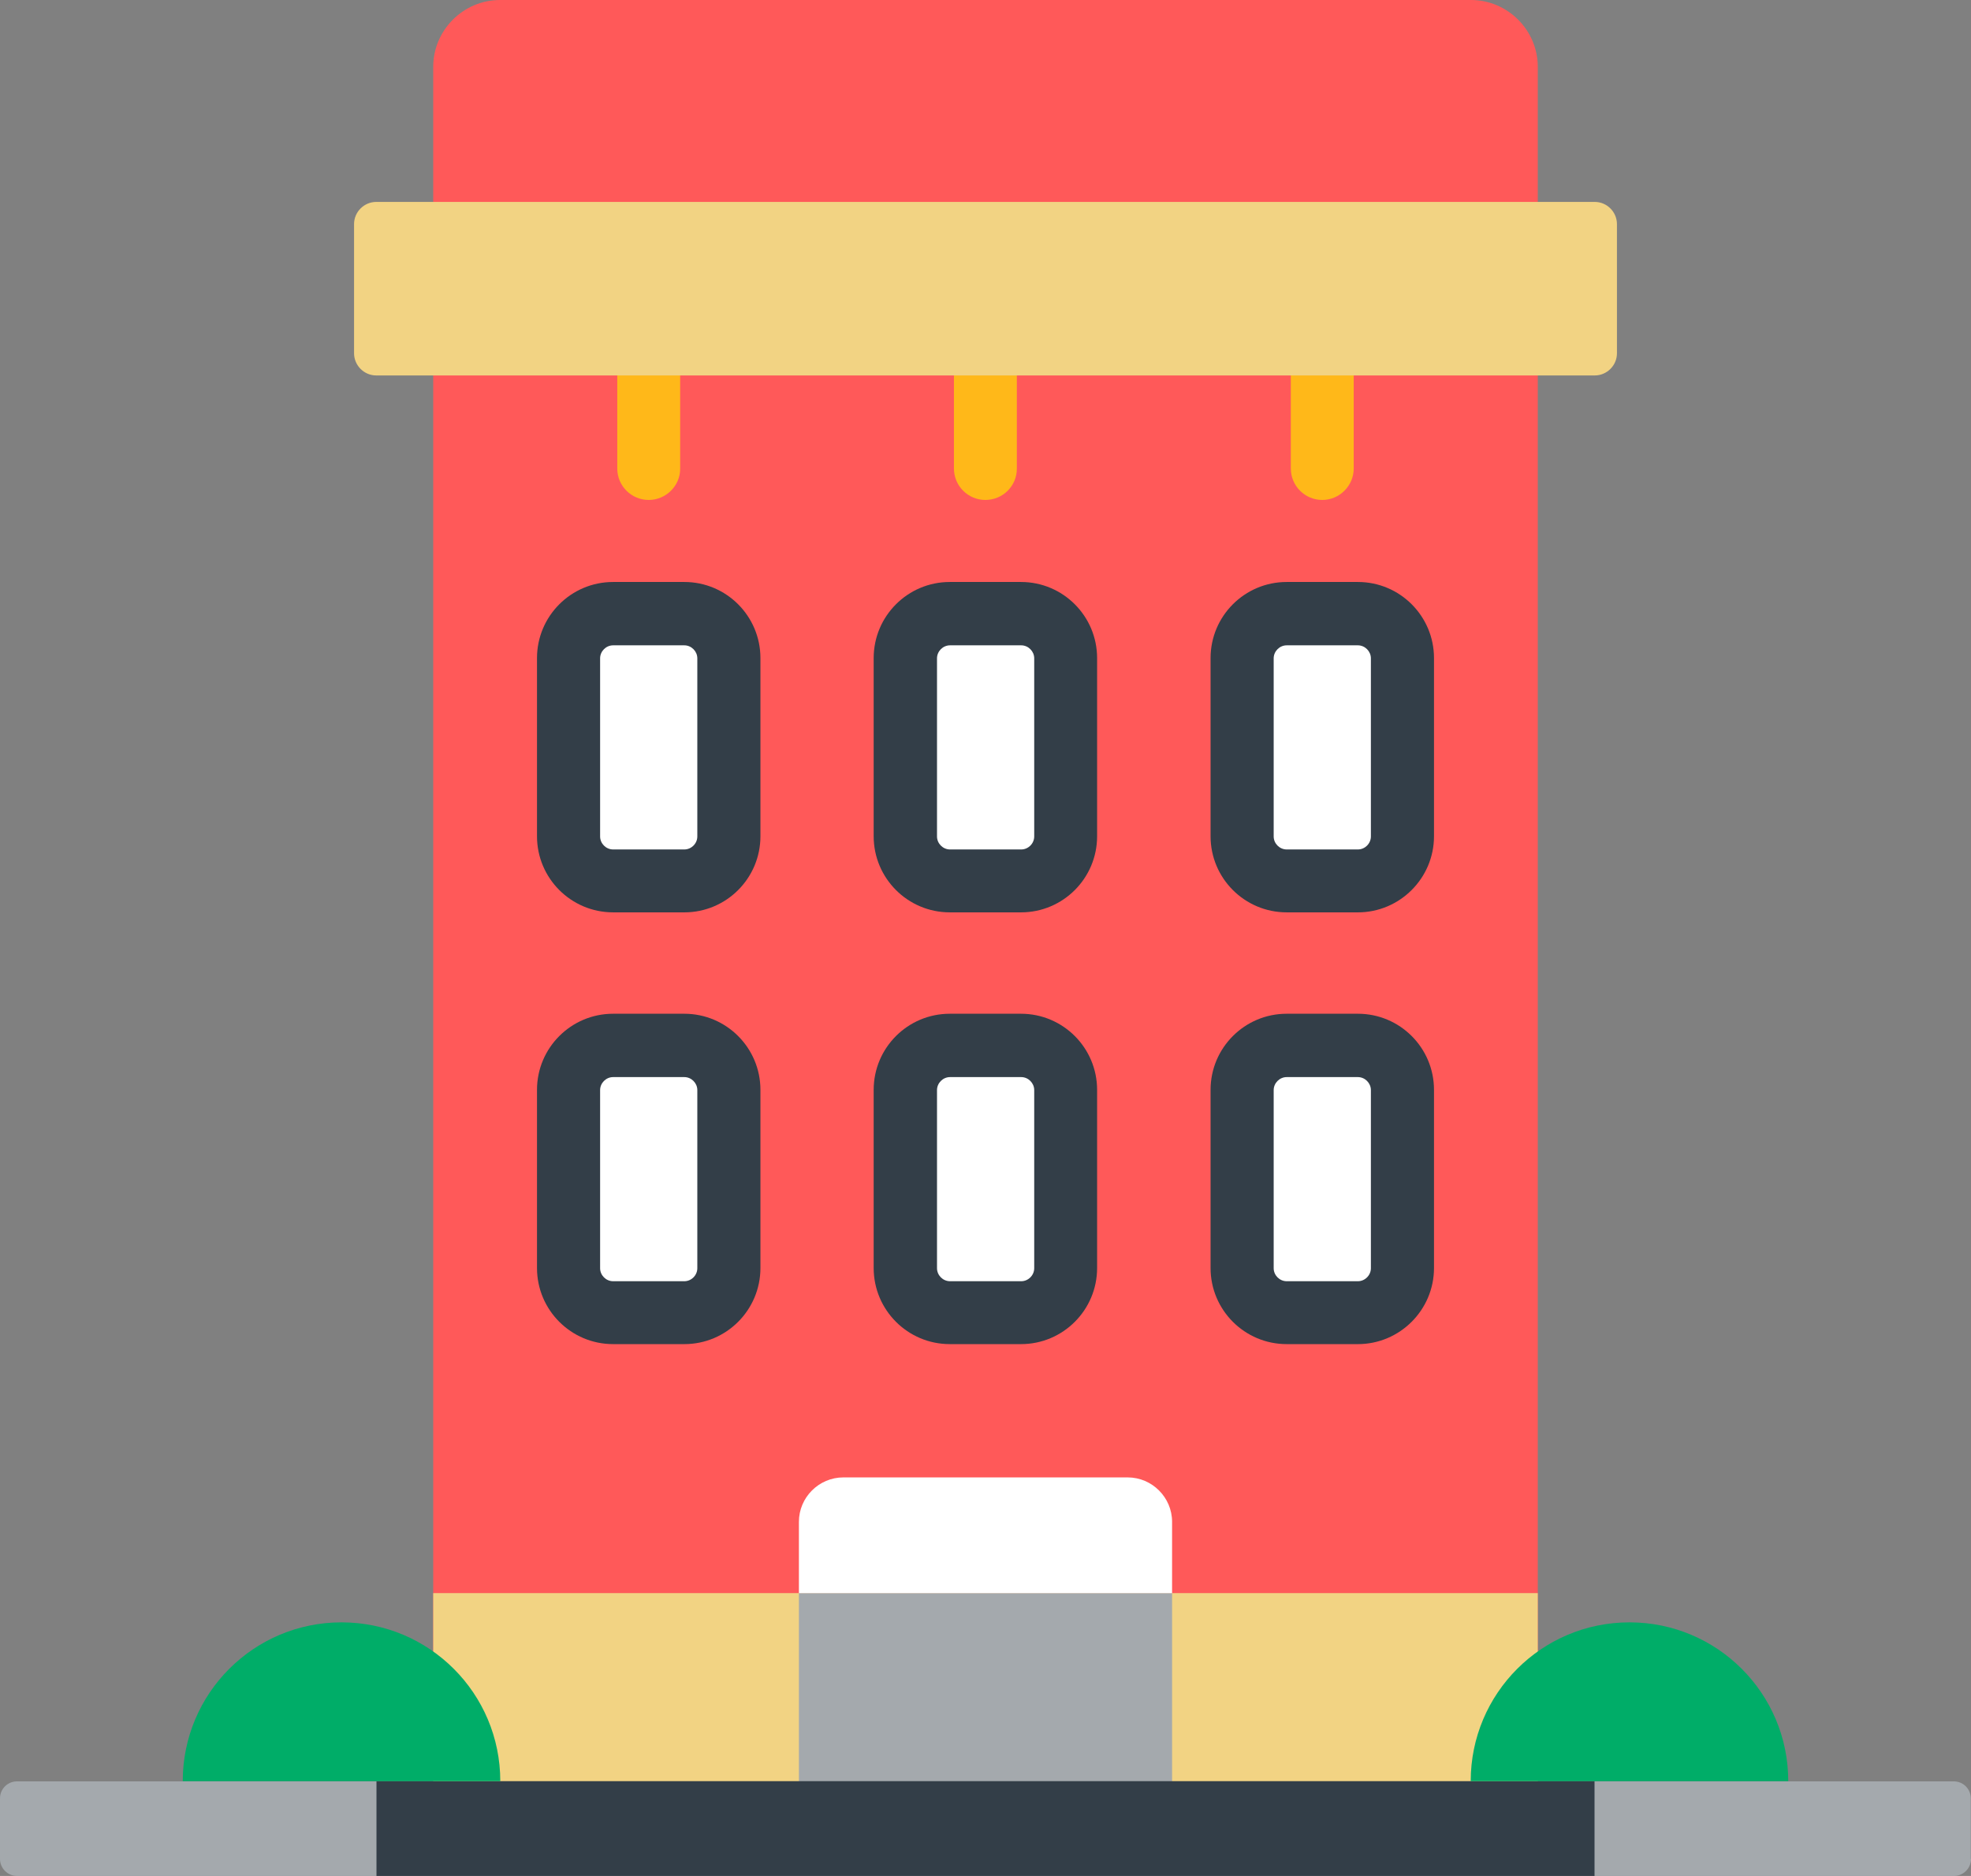 <?xml version="1.0" encoding="UTF-8" standalone="no"?>
<!-- Uploaded to: SVG Repo, www.svgrepo.com, Generator: SVG Repo Mixer Tools -->

<svg
   width="140"
   height="133.221"
   viewBox="0 0 179.2 170.523"
   class="icon"
   version="1.1"
   id="svg383"
   sodipodi:docname="building-2-svgrepo-com.svg"
   inkscape:version="1.2.2 (732a01da63, 2022-12-09)"
   xmlns:inkscape="http://www.inkscape.org/namespaces/inkscape"
   xmlns:sodipodi="http://sodipodi.sourceforge.net/DTD/sodipodi-0.dtd"
   xmlns="http://www.w3.org/2000/svg"
   xmlns:svg="http://www.w3.org/2000/svg">
  <rect x="0" y="0" width="179.2" height="170.523" fill="#808080" stroke="none"/>
  <defs
     id="defs387" />
  <sodipodi:namedview
     id="namedview385"
     pagecolor="#ffffff"
     bordercolor="#000000"
     borderopacity="0.25"
     inkscape:showpageshadow="2"
     inkscape:pageopacity="0.0"
     inkscape:pagecheckerboard="0"
     inkscape:deskcolor="#d1d1d1"
     showgrid="false"
     inkscape:zoom="1.04625"
     inkscape:cx="349.82079"
     inkscape:cy="332.61649"
     inkscape:window-width="1920"
     inkscape:window-height="1017"
     inkscape:window-x="1912"
     inkscape:window-y="-8"
     inkscape:window-maximized="1"
     inkscape:current-layer="svg383" />
  <path
     d="M 139.813,166.224 V 6.078 C 139.813,2.739 137.074,0 133.735,0 H 45.465 C 42.126,0 39.387,2.739 39.387,6.078 V 166.224 Z"
     fill="#ff5959"
     id="path323"
     style="stroke-width:0.2" />
  <path
     d="m 39.387,144.812 h 100.426 v 21.413 H 39.387 Z"
     fill="#f2d383"
     id="path325"
     style="stroke-width:0.2" />
  <path
     d="m 122.279,129.137 h 17.534 v 8.437 H 122.279 Z M 39.387,105.345 h 17.534 v 8.437 H 39.387 Z M 72.636,60.94 h 17.534 v 8.437 H 72.636 Z m 46.105,-13.595 h 17.534 v 8.437 H 118.74 Z M 84.752,40.786 h 17.534 v 8.437 H 84.752 Z M 45.125,36.568 h 17.534 v 8.437 H 45.125 Z M 90.17,89.01 h 17.534 v 8.437 H 90.17 Z m -29.41,51.583 h 17.534 v 8.437 H 60.76 Z"
     fill=""
     id="path327"
     style="stroke-width:0.2" />
  <path
     d="m 72.636,144.812 h 33.929 v 21.413 H 72.636 Z"
     fill="#a4a9ad"
     id="path329"
     style="stroke-width:0.2" />
  <path
     d="m 106.564,144.812 v -6.478 c 0,-2.219 -1.819,-4.039 -4.039,-4.039 H 76.674 c -2.219,0 -4.039,1.819 -4.039,4.039 v 6.478 z"
     fill="#ffffff"
     id="path331"
     style="stroke-width:0.2" />
  <path
     d="m 89.59,45.445 c -1.579,0 -2.859,-1.28 -2.859,-2.859 V 30.59 c 0,-1.579 1.28,-2.859 2.859,-2.859 1.579,0 2.859,1.28 2.859,2.859 v 11.996 c 0.02,1.559 -1.26,2.859 -2.859,2.859 z m -30.61,0 c -1.579,0 -2.859,-1.28 -2.859,-2.859 V 30.59 c 0,-1.579 1.28,-2.859 2.859,-2.859 1.579,0 2.859,1.28 2.859,2.859 v 11.996 c 0.02,1.559 -1.28,2.859 -2.859,2.859 z m 61.239,0 c -1.579,0 -2.859,-1.28 -2.859,-2.859 V 30.59 c 0,-1.579 1.28,-2.859 2.859,-2.859 1.579,0 2.859,1.28 2.859,2.859 v 11.996 c 0,1.559 -1.28,2.859 -2.859,2.859 z"
     fill="#ffb819"
     id="path333"
     style="stroke-width:0.2" />
  <path
     d="m 39.387,30.57 h 100.426 v 8.637 H 39.387 Z"
     fill=""
     id="path335"
     style="stroke-width:0.2" />
  <path
     d="m 147.011,32.109 c 0,1.12 -0.92,2.019 -2.019,2.019 H 34.209 c -1.12,0 -2.019,-0.92 -2.019,-2.019 V 20.373 c 0,-1.12 0.92,-2.019 2.019,-2.019 H 144.991 c 1.12,0 2.019,0.92 2.019,2.019 z"
     fill="#f2d383"
     id="path337"
     style="stroke-width:0.2" />
  <path
     d="m 66.258,76.015 c 0,2.219 -1.819,4.039 -4.039,4.039 h -6.478 c -2.219,0 -4.039,-1.819 -4.039,-4.039 V 59.82 c 0,-2.219 1.819,-4.039 4.039,-4.039 h 6.478 c 2.219,0 4.039,1.819 4.039,4.039 z"
     fill="#ffffff"
     id="path339"
     style="stroke-width:0.2" />
  <path
     d="m 62.219,55.781 h -6.478 c -2.219,0 -4.039,1.819 -4.039,4.039 v 6.278 c 0,-2.219 1.819,-4.039 4.039,-4.039 h 6.478 c 2.219,0 4.039,1.819 4.039,4.039 v -6.278 c 0,-2.219 -1.819,-4.039 -4.039,-4.039 z"
     fill=""
     id="path341"
     style="stroke-width:0.2" />
  <path
     d="m 55.741,58.66 c -0.64,0 -1.18,0.54 -1.18,1.18 v 16.195 c 0,0.64 0.54,1.18 1.18,1.18 h 6.478 c 0.64,0 1.18,-0.54 1.18,-1.18 V 59.84 c 0,-0.64 -0.54,-1.18 -1.18,-1.18 z m 6.478,24.272 h -6.478 c -3.819,0 -6.918,-3.099 -6.918,-6.918 V 59.82 c 0,-3.819 3.099,-6.918 6.918,-6.918 h 6.478 c 3.819,0 6.918,3.099 6.918,6.918 v 16.195 c 0,3.819 -3.099,6.918 -6.918,6.918 z"
     fill="#333e48"
     id="path343"
     style="stroke-width:0.2" />
  <path
     d="m 96.888,76.015 c 0,2.219 -1.819,4.039 -4.039,4.039 h -6.478 c -2.219,0 -4.039,-1.819 -4.039,-4.039 V 59.82 c 0,-2.219 1.819,-4.039 4.039,-4.039 h 6.478 c 2.219,0 4.039,1.819 4.039,4.039 z"
     fill="#ffffff"
     id="path345"
     style="stroke-width:0.2" />
  <path
     d="m 92.829,55.781 h -6.478 c -2.219,0 -4.039,1.819 -4.039,4.039 v 6.278 c 0,-2.219 1.819,-4.039 4.039,-4.039 h 6.478 c 2.219,0 4.039,1.819 4.039,4.039 v -6.278 c 0.02,-2.219 -1.799,-4.039 -4.039,-4.039 z"
     fill=""
     id="path347"
     style="stroke-width:0.2" />
  <path
     d="m 86.371,58.66 c -0.64,0 -1.18,0.54 -1.18,1.18 v 16.195 c 0,0.64 0.54,1.18 1.18,1.18 h 6.478 c 0.64,0 1.18,-0.54 1.18,-1.18 V 59.84 c 0,-0.64 -0.54,-1.18 -1.18,-1.18 z m 6.458,24.272 h -6.478 c -3.819,0 -6.918,-3.099 -6.918,-6.918 V 59.82 c 0,-3.819 3.099,-6.918 6.918,-6.918 h 6.478 c 3.819,0 6.918,3.099 6.918,6.918 v 16.195 c 0,3.819 -3.099,6.918 -6.918,6.918 z"
     fill="#333e48"
     id="path349"
     style="stroke-width:0.2" />
  <path
     d="m 127.497,76.015 c 0,2.219 -1.819,4.039 -4.039,4.039 h -6.478 c -2.219,0 -4.039,-1.819 -4.039,-4.039 V 59.82 c 0,-2.219 1.819,-4.039 4.039,-4.039 h 6.478 c 2.219,0 4.039,1.819 4.039,4.039 z"
     fill="#ffffff"
     id="path351"
     style="stroke-width:0.2" />
  <path
     d="m 123.459,55.781 h -6.478 c -2.219,0 -4.039,1.819 -4.039,4.039 v 6.278 c 0,-2.219 1.819,-4.039 4.039,-4.039 h 6.478 c 2.219,0 4.039,1.819 4.039,4.039 v -6.278 c 0,-2.219 -1.819,-4.039 -4.039,-4.039 z"
     fill=""
     id="path353"
     style="stroke-width:0.2" />
  <path
     d="m 116.981,58.66 c -0.64,0 -1.18,0.54 -1.18,1.18 v 16.195 c 0,0.64 0.54,1.18 1.18,1.18 h 6.478 c 0.64,0 1.18,-0.54 1.18,-1.18 V 59.84 c 0,-0.64 -0.54,-1.18 -1.18,-1.18 z m 6.478,24.272 h -6.478 c -3.819,0 -6.918,-3.099 -6.918,-6.918 V 59.82 c 0,-3.819 3.099,-6.918 6.918,-6.918 h 6.478 c 3.819,0 6.918,3.099 6.918,6.918 v 16.195 c 0,3.819 -3.119,6.918 -6.918,6.918 z"
     fill="#333e48"
     id="path355"
     style="stroke-width:0.2" />
  <path
     d="m 56.121,0.02 h 5.738 v 11.676 h -5.738 z m 14.955,0 h 5.738 V 11.696 H 71.076 Z m 31.31,0 h 5.738 v 11.676 h -5.738 z m -15.655,0 h 5.738 v 11.676 h -5.738 z m 30.61,0 h 5.738 v 11.676 h -5.738 z"
     fill=""
     id="path357"
     style="stroke-width:0.2" />
  <path
     d="m 66.258,115.261 c 0,2.219 -1.819,4.039 -4.039,4.039 h -6.478 c -2.219,0 -4.039,-1.819 -4.039,-4.039 V 99.067 c 0,-2.219 1.819,-4.039 4.039,-4.039 h 6.478 c 2.219,0 4.039,1.819 4.039,4.039 z"
     fill="#ffffff"
     id="path359"
     style="stroke-width:0.2" />
  <path
     d="m 62.219,95.028 h -6.478 c -2.219,0 -4.039,1.819 -4.039,4.039 v 6.278 c 0,-2.219 1.819,-4.039 4.039,-4.039 h 6.478 c 2.219,0 4.039,1.819 4.039,4.039 v -6.278 c 0,-2.199 -1.819,-4.039 -4.039,-4.039 z"
     fill=""
     id="path361"
     style="stroke-width:0.2" />
  <path
     d="m 55.741,97.907 c -0.64,0 -1.18,0.54 -1.18,1.18 v 16.195 c 0,0.64 0.54,1.18 1.18,1.18 h 6.478 c 0.64,0 1.18,-0.54 1.18,-1.18 V 99.087 c 0,-0.64 -0.54,-1.18 -1.18,-1.18 z m 6.478,24.272 h -6.478 c -3.819,0 -6.918,-3.099 -6.918,-6.918 V 99.067 c 0,-3.819 3.099,-6.918 6.918,-6.918 h 6.478 c 3.819,0 6.918,3.099 6.918,6.918 v 16.195 c 0,3.819 -3.099,6.918 -6.918,6.918 z"
     fill="#333e48"
     id="path363"
     style="stroke-width:0.2" />
  <path
     d="m 96.888,115.261 c 0,2.219 -1.819,4.039 -4.039,4.039 h -6.478 c -2.219,0 -4.039,-1.819 -4.039,-4.039 V 99.067 c 0,-2.219 1.819,-4.039 4.039,-4.039 h 6.478 c 2.219,0 4.039,1.819 4.039,4.039 z"
     fill="#ffffff"
     id="path365"
     style="stroke-width:0.2" />
  <path
     d="m 92.829,95.028 h -6.478 c -2.219,0 -4.039,1.819 -4.039,4.039 v 6.278 c 0,-2.219 1.819,-4.039 4.039,-4.039 h 6.478 c 2.219,0 4.039,1.819 4.039,4.039 v -6.278 c 0.02,-2.199 -1.799,-4.039 -4.039,-4.039 z"
     fill=""
     id="path367"
     style="stroke-width:0.2" />
  <path
     d="m 86.371,97.907 c -0.64,0 -1.18,0.54 -1.18,1.18 v 16.195 c 0,0.64 0.54,1.18 1.18,1.18 h 6.478 c 0.64,0 1.18,-0.54 1.18,-1.18 V 99.087 c 0,-0.64 -0.54,-1.18 -1.18,-1.18 z m 6.458,24.272 h -6.478 c -3.819,0 -6.918,-3.099 -6.918,-6.918 V 99.067 c 0,-3.819 3.099,-6.918 6.918,-6.918 h 6.478 c 3.819,0 6.918,3.099 6.918,6.918 v 16.195 c 0,3.819 -3.099,6.918 -6.918,6.918 z"
     fill="#333e48"
     id="path369"
     style="stroke-width:0.2" />
  <path
     d="m 127.497,115.261 c 0,2.219 -1.819,4.039 -4.039,4.039 h -6.478 c -2.219,0 -4.039,-1.819 -4.039,-4.039 V 99.067 c 0,-2.219 1.819,-4.039 4.039,-4.039 h 6.478 c 2.219,0 4.039,1.819 4.039,4.039 z"
     fill="#ffffff"
     id="path371"
     style="stroke-width:0.2" />
  <path
     d="m 123.459,95.028 h -6.478 c -2.219,0 -4.039,1.819 -4.039,4.039 v 6.278 c 0,-2.219 1.819,-4.039 4.039,-4.039 h 6.478 c 2.219,0 4.039,1.819 4.039,4.039 v -6.278 c 0,-2.199 -1.819,-4.039 -4.039,-4.039 z"
     fill=""
     id="path373"
     style="stroke-width:0.2" />
  <path
     d="m 116.981,97.907 c -0.64,0 -1.18,0.54 -1.18,1.18 v 16.195 c 0,0.64 0.54,1.18 1.18,1.18 h 6.478 c 0.64,0 1.18,-0.54 1.18,-1.18 V 99.087 c 0,-0.64 -0.54,-1.18 -1.18,-1.18 z m 6.478,24.272 h -6.478 c -3.819,0 -6.918,-3.099 -6.918,-6.918 V 99.067 c 0,-3.819 3.099,-6.918 6.918,-6.918 h 6.478 c 3.819,0 6.918,3.099 6.918,6.918 v 16.195 c 0,3.819 -3.119,6.918 -6.918,6.918 z"
     fill="#333e48"
     id="path375"
     style="stroke-width:0.2" />
  <path
     d="m 179.2,168.983 c 0,0.84 -0.7,1.539 -1.539,1.539 H 1.539 C 0.7,170.523 0,169.823 0,168.983 v -5.518 c 0,-0.86 0.7,-1.539 1.539,-1.539 H 177.641 c 0.86,0 1.539,0.7 1.539,1.539 v 5.518 z"
     fill="#a4a9ad"
     id="path377"
     style="stroke-width:0.2" />
  <path
     d="m 34.229,161.906 h 110.743 v 8.617 H 34.229 Z"
     fill="#333e48"
     id="path379"
     style="stroke-width:0.2" />
  <path
     d="m 45.485,161.906 c 0,-7.977 -6.458,-14.435 -14.435,-14.435 -7.977,0 -14.435,6.458 -14.435,14.435 z m 88.23,0 c 0,-7.977 6.458,-14.435 14.435,-14.435 7.977,0 14.435,6.458 14.435,14.435 z"
     fill="#00ad68"
     id="path381"
     style="stroke-width:0.2" />
</svg>
